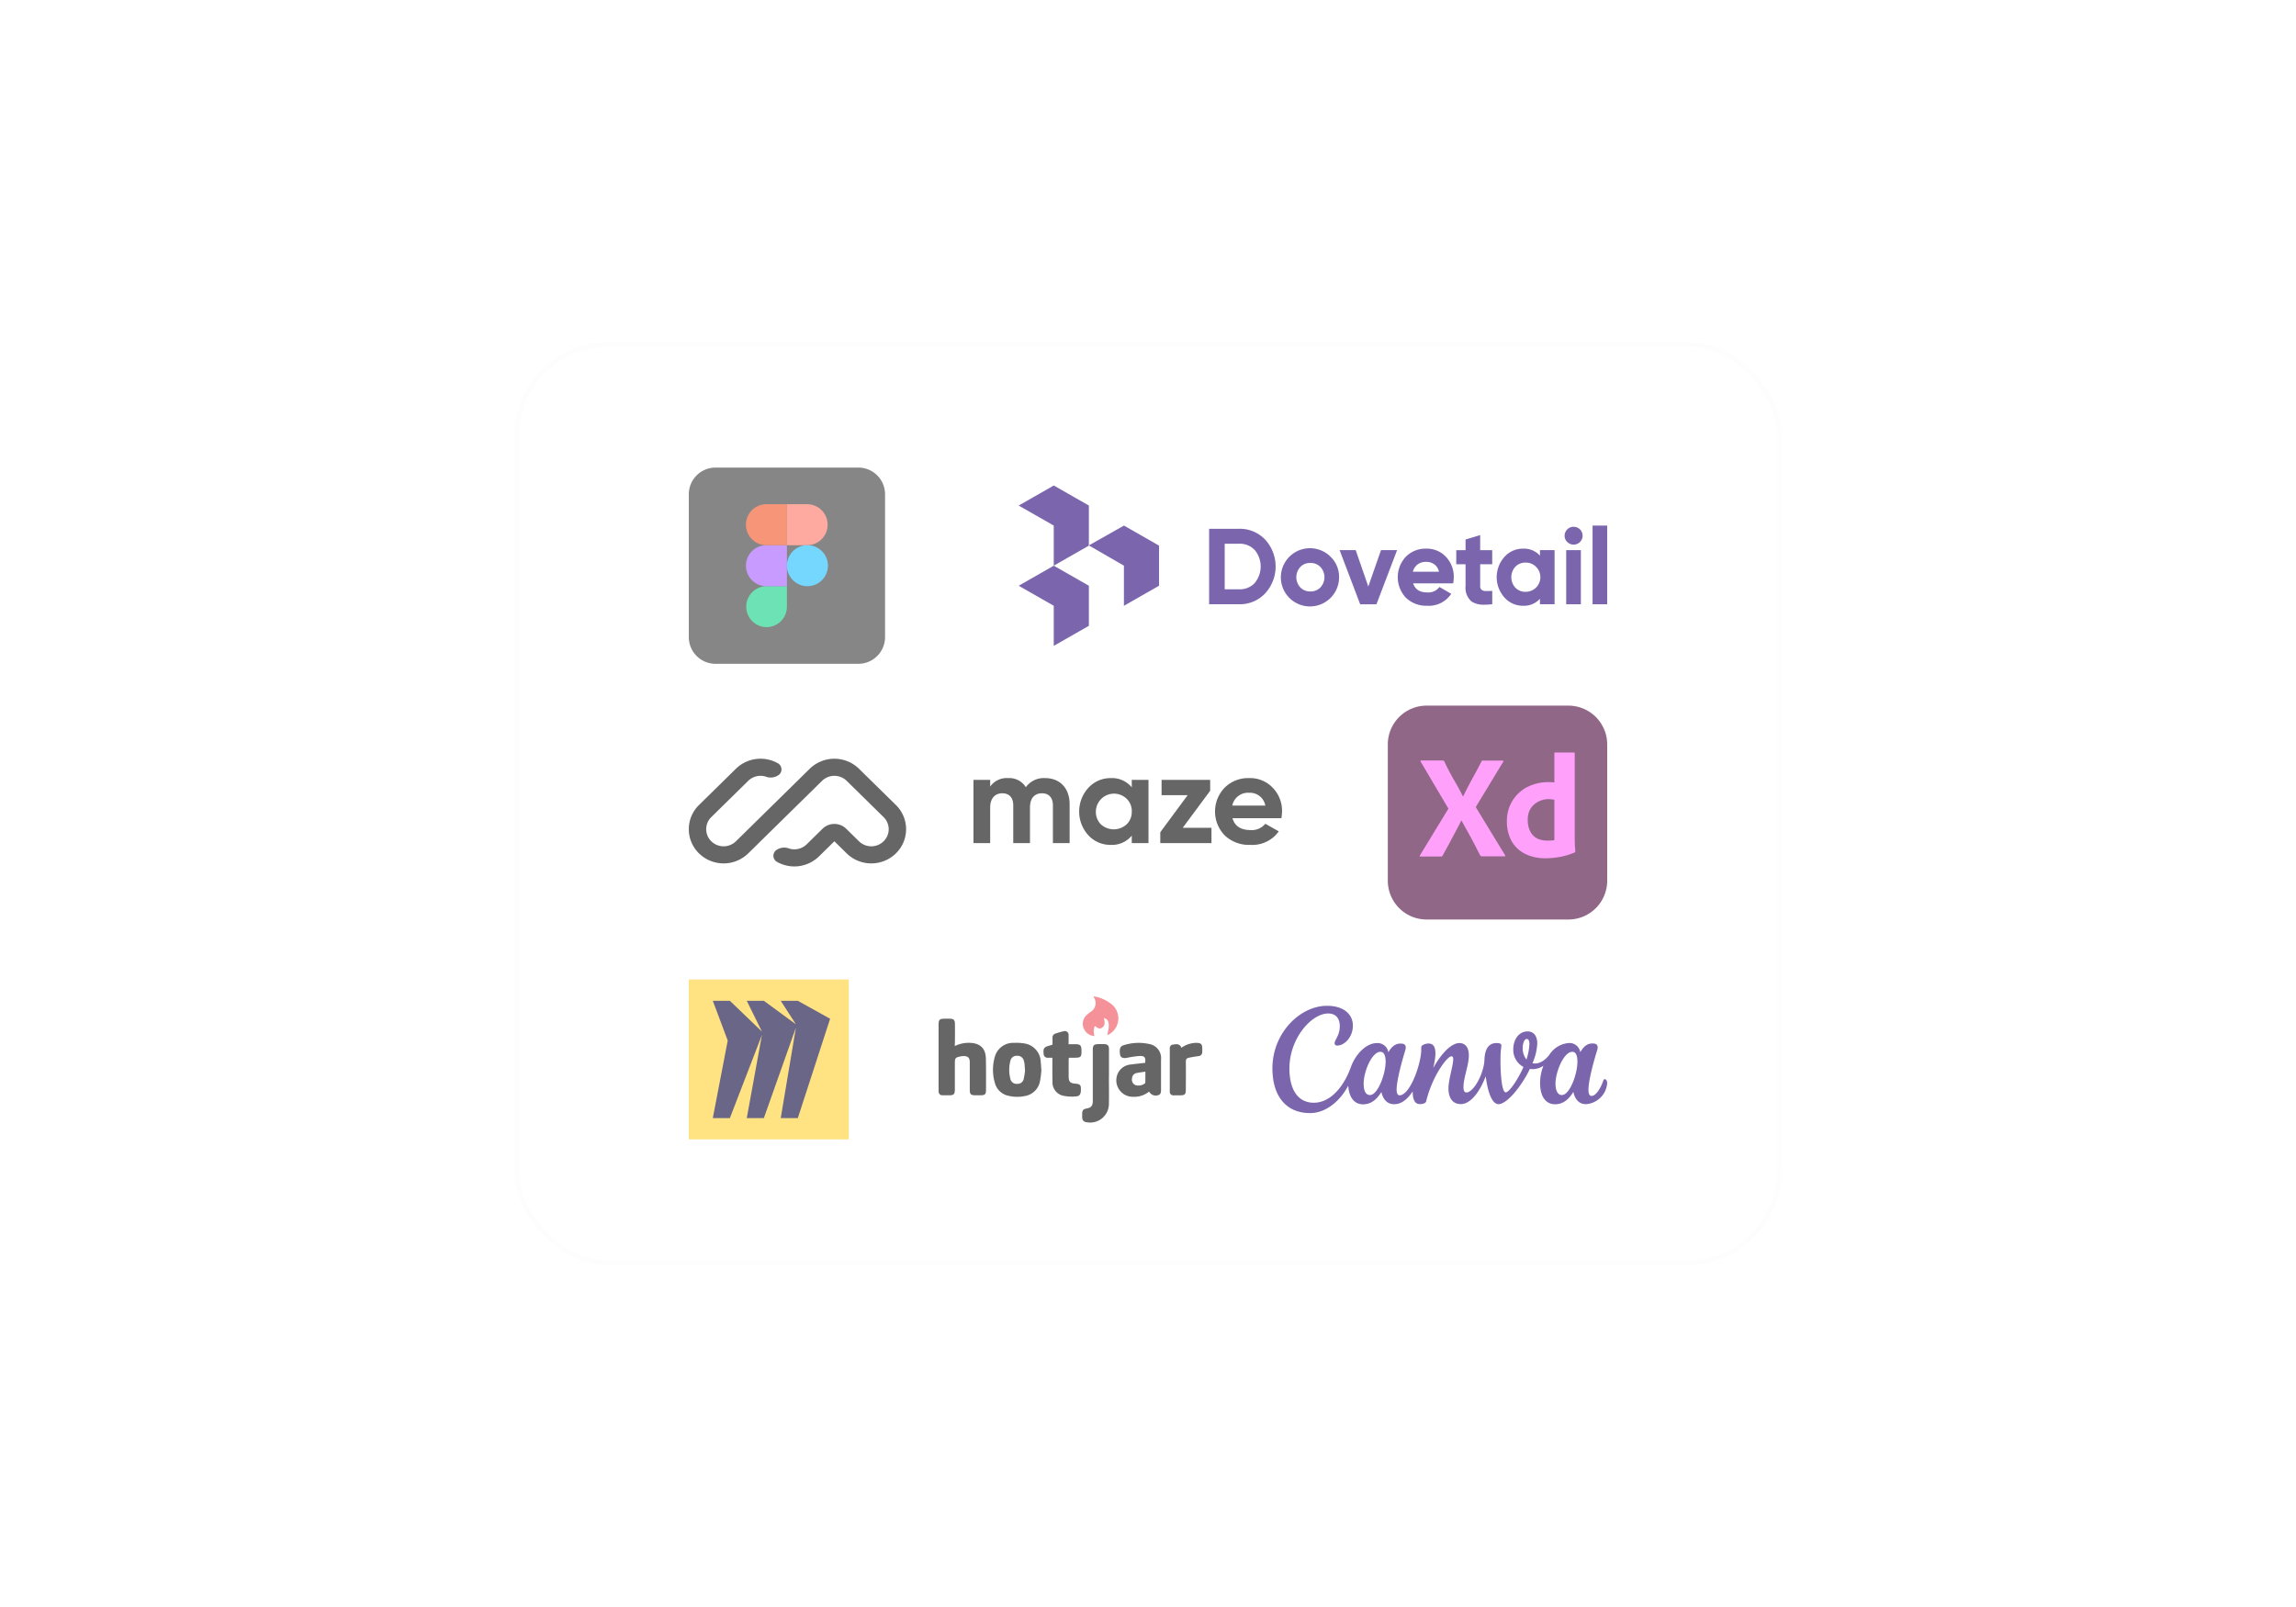 <svg xmlns="http://www.w3.org/2000/svg" viewBox="0 0 500 350"><g style="opacity:0.6"><path d="M310.684,153.684h30.855A8.453,8.453,0,0,1,350,162.145v29.661a8.453,8.453,0,0,1-8.46,8.46H310.684a8.453,8.453,0,0,1-8.46-8.46V162.145A8.453,8.453,0,0,1,310.684,153.684Z" style="fill:#470137"/><path d="M327.346,165.927l-5.972,9.854,6.37,10.451a.343.343,0,0,1,.04.239c-.02.08-.1.02-.219.04h-4.559c-.319,0-.537-.02-.677-.219-.418-.836-.856-1.652-1.274-2.488-.418-.816-.876-1.652-1.354-2.508s-.956-1.712-1.433-2.588h-.04c-.418.856-.876,1.712-1.334,2.568s-.916,1.712-1.354,2.548c-.458.836-.916,1.692-1.374,2.508-.08.199-.239.219-.458.219H309.33c-.08,0-.139.04-.139-.06a.276.276,0,0,1,.04-.219l6.191-10.152-6.032-10.212c-.06-.08-.08-.159-.04-.199a.231.231,0,0,1,.199-.08h4.519a1.175,1.175,0,0,1,.279.04.565.565,0,0,1,.199.179c.378.856.816,1.712,1.274,2.568.478.856.936,1.692,1.433,2.528.478.836.916,1.672,1.334,2.528h.04c.418-.876.856-1.732,1.294-2.568s.896-1.672,1.354-2.508.896-1.692,1.334-2.508a.339.339,0,0,1,.119-.199.38.38,0,0,1,.259-.04h4.2a.183.183,0,0,1,.219.139c.02.02-.02.1-.06.139Z" style="fill:#ff61f6"/><path d="M336.543,186.929a9.897,9.897,0,0,1-4.28-.896,6.94,6.94,0,0,1-3.006-2.707,8.614,8.614,0,0,1-1.095-4.539,8.176,8.176,0,0,1,1.095-4.2,8.267,8.267,0,0,1,3.165-3.086,10.183,10.183,0,0,1,5.036-1.155,3.554,3.554,0,0,1,.418.02c.179.02.378.02.617.04v-6.291c0-.139.06-.219.199-.219H342.734a.178.178,0,0,1,.199.139v18.991c0,.358.02.756.04,1.194.04.418.06.816.08,1.155a.323.323,0,0,1-.199.319,15.204,15.204,0,0,1-3.245.956A17.559,17.559,0,0,1,336.543,186.929Zm1.951-3.981v-8.759a5.09,5.09,0,0,0-.537-.1c-.219-.02-.438-.04-.657-.04a4.907,4.907,0,0,0-2.249.518,4.463,4.463,0,0,0-1.692,1.473,4.413,4.413,0,0,0-.657,2.528,5.547,5.547,0,0,0,.338,2.05,3.891,3.891,0,0,0,.896,1.413,3.439,3.439,0,0,0,1.354.796,5.211,5.211,0,0,0,1.652.259c.299,0,.577-.02.836-.04A1.741,1.741,0,0,0,338.494,182.947Z" style="fill:#ff61f6"/><path d="M152.22,185.864a7.358,7.358,0,0,1,0-10.534l8.04-7.901a7.684,7.684,0,0,1,9.228-1.141,1.534,1.534,0,0,1,.152,2.458,3.029,3.029,0,0,1-2.953.376,3.836,3.836,0,0,0-3.747.941l-8.04,7.901a3.679,3.679,0,0,0-0,5.267,3.838,3.838,0,0,0,5.36,0l16.08-15.801a7.676,7.676,0,0,1,10.72,0l8.04,7.901a7.358,7.358,0,0,1,0,10.534,7.675,7.675,0,0,1-10.72,0l-2.68-2.634-3.35,3.292a7.684,7.684,0,0,1-9.228,1.141,1.534,1.534,0,0,1-.152-2.458,3.029,3.029,0,0,1,2.953-.376,3.836,3.836,0,0,0,3.747-.941l3.446-3.386a3.701,3.701,0,0,1,5.169,0l2.776,2.728a3.838,3.838,0,0,0,5.36,0,3.679,3.679,0,0,0,0-5.267l-8.04-7.901a3.838,3.838,0,0,0-5.36,0l-16.08,15.801A7.675,7.675,0,0,1,152.22,185.864Z" style="fill-rule:evenodd"/><path d="M227.598,169.469a4.814,4.814,0,0,0-4.205,1.983,4.209,4.209,0,0,0-3.838-1.983,4.401,4.401,0,0,0-3.923,1.845v-1.46h-3.641V183.627h3.641v-7.74c0-2.011,1.044-3.112,2.653-3.112,1.496,0,2.371.964,2.371,2.617v8.236h3.641v-7.74c0-2.011.96-3.112,2.625-3.112,1.496,0,2.371.964,2.371,2.617v8.236h3.641v-8.483C232.932,171.7,230.843,169.469,227.598,169.469Z"/><path d="M246.466,171.48a5.584,5.584,0,0,0-4.6-2.011,6.51,6.51,0,0,0-4.854,2.121,7.658,7.658,0,0,0,0,10.329,6.483,6.483,0,0,0,4.854,2.093,5.584,5.584,0,0,0,4.6-2.011v1.625h3.641V169.855h-3.641Zm-6.717,8.07a3.836,3.836,0,0,1-1.101-2.809,3.951,3.951,0,0,1,6.689-2.782,3.647,3.647,0,0,1,1.129,2.782,3.75,3.75,0,0,1-1.129,2.809,4.171,4.171,0,0,1-5.588,0Z"/><path d="M263.54,172.224v-2.369H252.957v3.333h5.673l-5.955,8.07v2.369h11.148v-3.333h-6.265Z"/><path d="M279.045,178.201a9.078,9.078,0,0,0,.141-1.46,7.144,7.144,0,0,0-2.032-5.178,6.731,6.731,0,0,0-5.108-2.093,7.214,7.214,0,0,0-5.362,2.093,7.461,7.461,0,0,0,.028,10.384,7.682,7.682,0,0,0,5.616,2.066,7.068,7.068,0,0,0,6.153-2.947l-2.935-1.653a3.786,3.786,0,0,1-3.161,1.377c-2.173,0-3.5-.854-3.98-2.589Zm-10.696-2.754a3.504,3.504,0,0,1,3.697-2.782,3.393,3.393,0,0,1,3.5,2.782Z"/><path d="M186.936,144.574H155.803A5.82,5.82,0,0,1,150,138.771V107.638a5.82,5.82,0,0,1,5.803-5.803h31.133a5.82,5.82,0,0,1,5.803,5.803v31.133A5.82,5.82,0,0,1,186.936,144.574Z" style="fill:#353535"/><path d="M166.906,136.595a4.462,4.462,0,0,0,4.464-4.464v-4.464h-4.464a4.464,4.464,0,0,0,0,8.927Z" style="fill:#0acf83"/><path d="M162.442,123.205a4.462,4.462,0,0,1,4.464-4.464h4.464v8.927h-4.464A4.462,4.462,0,0,1,162.442,123.205Z" style="fill:#a259ff"/><path d="M162.442,114.277a4.462,4.462,0,0,1,4.464-4.464h4.464v8.927h-4.464A4.462,4.462,0,0,1,162.442,114.277Z" style="fill:#f24e1e"/><path d="M171.369,109.814h4.464a4.464,4.464,0,0,1,0,8.927h-4.464Z" style="fill:#ff7262"/><path d="M180.296,123.205a4.464,4.464,0,1,1-4.464-4.464A4.462,4.462,0,0,1,180.296,123.205Z" style="fill:#1abcfe"/><path d="M273.238,126.985a4.442,4.442,0,0,1-3.373,1.362h-3.159v-9.925h3.159a4.452,4.452,0,0,1,3.373,1.362,5.62,5.62,0,0,1,0,7.188m2.281-9.441a7.553,7.553,0,0,0-5.654-2.364h-6.552v16.436h6.552a7.534,7.534,0,0,0,5.654-2.371,8.664,8.664,0,0,0,0-11.702" style="fill:#230078;fill-rule:evenodd"/><path d="M285.362,128.817a2.938,2.938,0,0,1-2.184-.871,3.283,3.283,0,0,1,0-4.465,2.876,2.876,0,0,1,2.184-.871,2.938,2.938,0,0,1,2.184.871,3.283,3.283,0,0,1,0,4.465,2.949,2.949,0,0,1-2.184.871m4.43-7.527a6.341,6.341,0,1,0,1.818,4.679v-.263a6.086,6.086,0,0,0-1.818-4.417" style="fill:#230078;fill-rule:evenodd"/><path d="M304.244,119.818l-4.493,11.791H296.206l-4.479-11.791h3.504l2.744,7.928,2.765-7.928Z" style="fill:#230078;fill-rule:evenodd"/><path d="M307.679,124.525a2.892,2.892,0,0,1,.988-1.562,3.089,3.089,0,0,1,1.935-.594,2.945,2.945,0,0,1,1.769.56,2.665,2.665,0,0,1,.988,1.59Zm7.216-3.235A5.662,5.662,0,0,0,310.617,119.493a6.019,6.019,0,0,0-4.479,1.776,6.52,6.52,0,0,0,.021,8.909,6.385,6.385,0,0,0,4.686,1.756,5.839,5.839,0,0,0,5.135-2.523l.069-.083-2.585-1.486-.048.062a2.999,2.999,0,0,1-2.53,1.127c-1.7,0-2.73-.657-3.145-1.984h8.709l.021-.09a6.891,6.891,0,0,0,.117-1.244,6.282,6.282,0,0,0-1.693-4.423Z" style="fill:#230078;fill-rule:evenodd"/><path d="M322.339,122.887v4.735a1.028,1.028,0,0,0,.27.802,1.357,1.357,0,0,0,.816.297h.546c.27,0,.567,0,.899-.028h.097v2.91h-.09a13.047,13.047,0,0,1-1.555.097,4.876,4.876,0,0,1-2.861-.691,3.949,3.949,0,0,1-1.306-3.394v-4.721h-2.025V119.825H319.153v-2.322l3.186-.968v3.29h2.62v3.069Z" style="fill:#230078;fill-rule:evenodd"/><path d="M332.23,128.893a2.986,2.986,0,0,1-2.226-.892,3.4,3.4,0,0,1,0-4.576,2.996,2.996,0,0,1,2.226-.892,3.069,3.069,0,0,1,2.246.892,3.18,3.18,0,0,1-2.246,5.467Zm3.131-9.075v1.203A4.701,4.701,0,0,0,331.677,119.493a5.375,5.375,0,0,0-4.057,1.797,6.635,6.635,0,0,0,0,8.84,5.333,5.333,0,0,0,4.05,1.804,4.668,4.668,0,0,0,3.684-1.527v1.196h3.186V119.818Z" style="fill:#230078;fill-rule:evenodd"/><path d="M341.298,118.042a1.854,1.854,0,0,1-.574-1.362,1.897,1.897,0,0,1,.574-1.362,1.799,1.799,0,0,1,1.362-.581,1.939,1.939,0,1,1,0,3.877,1.98,1.98,0,0,1-1.362-.574" style="fill:#230078;fill-rule:evenodd"/><path d="M341.07,131.609h3.193V119.818h-3.193Z" style="fill:#230078;fill-rule:evenodd"/><path d="M346.814,131.609H350V114.468h-3.186Z" style="fill:#230078;fill-rule:evenodd"/><path d="M237.118,136.302l-7.644,4.368v-8.736l-7.637-4.361,7.644-4.368,7.644,4.368v8.73Z" style="fill:#230078;fill-rule:evenodd"/><path d="M252.399,127.573l-7.644,4.368v-8.736l-7.637-4.417,7.644-4.32,7.644,4.368v8.736Z" style="fill:#230078;fill-rule:evenodd"/><path d="M237.118,118.836l-7.644,4.368v-8.736l-7.637-4.361,7.644-4.368,7.644,4.368v8.73Z" style="fill:#230078;fill-rule:evenodd"/><path d="M349.466,235.045a.316.316,0,0,0-.292.243c-.741,2.125-1.761,3.4-2.587,3.4-.474,0-.668-.534-.668-1.372,0-2.089,1.25-6.509,1.882-8.538a2.353,2.353,0,0,0,.122-.644c0-.583-.316-.874-1.118-.874-.862,0-1.773.34-2.671,1.907a2.368,2.368,0,0,0-2.551-1.992,5.53,5.53,0,0,0-4.178,2.55c-1.202,1.579-2.611,2.101-3.68,1.834a11.731,11.731,0,0,0,1.045-4.311c0-1.627-.802-2.611-2.101-2.611-1.98,0-3.122,1.882-3.122,3.874a4.213,4.213,0,0,0,2.223,3.874c-1.288,2.903-3.158,5.526-3.862,5.526-.923,0-1.19-4.494-1.141-7.7.036-1.846.182-1.943.182-2.502,0-.316-.207-.534-1.044-.534-1.943,0-2.55,1.652-2.635,3.534a9.025,9.025,0,0,1-.34,2.125c-.814,2.903-2.49,5.101-3.583,5.101-.51,0-.644-.51-.644-1.166,0-2.089,1.166-4.7,1.166-6.922,0-1.639-.717-2.672-2.065-2.672-1.591,0-3.704,1.895-5.696,5.441.656-2.72.923-5.344-1.02-5.344a2.571,2.571,0,0,0-1.202.316.67.67,0,0,0-.389.668c.182,2.89-2.332,10.299-4.712,10.299-.437,0-.644-.474-.644-1.227,0-2.089,1.251-6.51,1.87-8.526a2.237,2.237,0,0,0,.121-.68c0-.559-.34-.838-1.117-.838-.85,0-1.773.328-2.672,1.895a2.379,2.379,0,0,0-2.563-1.992c-2.15,0-4.542,2.271-5.599,5.222-1.409,3.947-4.251,7.76-8.076,7.76-3.473,0-5.307-2.89-5.307-7.457,0-6.595,4.834-11.975,8.428-11.975,1.712,0,2.538,1.093,2.538,2.769,0,2.028-1.129,2.975-1.129,3.74a.515.515,0,0,0,.583.474c1.554,0,3.4-1.834,3.4-4.336s-2.028-4.324-5.623-4.324c-5.927,0-11.902,5.963-11.902,13.614,0,6.084,3,9.752,8.198,9.752,3.546,0,6.631-2.757,8.307-5.963.194,2.66,1.397,4.056,3.243,4.056,1.64,0,2.963-.972,3.983-2.696.389,1.797,1.421,2.672,2.769,2.672,1.542,0,2.83-.972,4.056-2.793-.024,1.421.304,2.769,1.542,2.769.583,0,1.275-.134,1.397-.644,1.299-5.38,4.518-9.764,5.501-9.764.291,0,.376.279.376.607,0,1.457-1.032,4.457-1.032,6.364,0,2.065.874,3.437,2.696,3.437,2.016,0,4.056-2.465,5.416-6.06.425,3.364,1.348,6.072,2.794,6.072,1.773,0,4.918-3.728,6.825-7.675a4.099,4.099,0,0,0,2.951-.692,10.122,10.122,0,0,0-.729,3.704c0,3.668,1.749,4.688,3.255,4.688,1.639,0,2.964-.972,3.984-2.696.34,1.554,1.19,2.672,2.769,2.672A4.984,4.984,0,0,0,350,235.907C349.976,235.373,349.745,235.045,349.466,235.045Zm-51.117,3.449c-.996,0-1.384-1.008-1.384-2.49,0-2.599,1.773-6.922,3.656-6.922.814,0,1.129.959,1.129,2.15C301.75,233.855,300.061,238.494,298.349,238.494Zm34.066-7.736a3.935,3.935,0,0,1-.814-2.526c0-1.057.389-1.943.851-1.943.461,0,.607.462.607,1.093A12.635,12.635,0,0,1,332.415,230.758Zm7.711,7.736c-.995,0-1.384-1.154-1.384-2.49,0-2.502,1.773-6.922,3.668-6.922.826,0,1.105.959,1.105,2.15C343.527,233.855,341.863,238.494,340.126,238.494Z" style="fill:#230078"/><path d="M150,213.327h34.838v34.838H150Z" style="fill:#ffd02f"/><path d="M173.739,217.972h-3.719l3.302,5.117-6.98-5.117h-3.719l3.302,6.705-6.98-6.705h-3.719l3.247,8.656-3.247,16.892h3.719l6.98-18.112-3.302,18.112h3.719l6.98-19.699-3.302,19.699H173.739l7.034-21.639Z" style="fill:#050038"/><path d="M207.929,227.824a6.84,6.84,0,0,1,3.299-.695c2.206.076,3.418,1.195,3.466,3.389.054,2.299.037,4.578.028,6.875,0,.935-.246,1.15-1.169,1.15h-1.28c-.816,0-1.07-.249-1.087-1.07v-6.154c0-.952-.449-1.344-1.412-1.305a3.188,3.188,0,0,0-.5.048c-1.262.257-1.336.347-1.336,1.635v5.485c0,1.172-.201,1.37-1.356,1.37h-1.279c-.602,0-.867-.282-.907-.904V223.155c0-1.059.226-1.282,1.268-1.282h1.13c.876,0,1.144.246,1.161,1.13.025,1.325,0,2.649,0,3.971A8.401,8.401,0,0,0,207.929,227.824Z"/><path d="M226.785,233.194c-.076.61-.122,1.392-.283,2.155a4.002,4.002,0,0,1-3.302,3.361,7.973,7.973,0,0,1-3.548-.045,3.852,3.852,0,0,1-3.011-2.858,10.111,10.111,0,0,1,0-5.632,4.132,4.132,0,0,1,4.206-3.042,10.193,10.193,0,0,1,2.333.144,4.184,4.184,0,0,1,3.463,4.053C226.709,231.903,226.728,232.456,226.785,233.194Zm-3.565.045c-.04-.63-.062-1.059-.102-1.483a3.617,3.617,0,0,0-.136-.655,1.412,1.412,0,0,0-1.5-1.155,1.378,1.378,0,0,0-1.46,1.13,7.911,7.911,0,0,0,0,3.87,1.37,1.37,0,0,0,1.503,1.11,1.344,1.344,0,0,0,1.412-1.084,16.303,16.303,0,0,0,.283-1.734h0Z"/><path d="M249.378,231.482c.155-1.181-.107-1.545-1.246-1.491a22.119,22.119,0,0,0-2.76.409c-.771.138-1.336-.056-1.443-.655-.175-.988-.107-1.836.686-2.073a10.732,10.732,0,0,1,5.68-.283,3.098,3.098,0,0,1,2.542,3.389v6.541c0,.494,0,1.003-.587,1.195a1.635,1.635,0,0,1-1.827-.503l-.181-.263a5.194,5.194,0,0,1-3.545,1.13,3.582,3.582,0,0,1-3.172-5.276,3.417,3.417,0,0,1,2.861-1.765C247.392,231.688,248.389,231.595,249.378,231.482Zm.054,1.926c-.675.102-1.268.158-1.844.283a1.226,1.226,0,0,0-1.068,1.189,1.299,1.299,0,0,0,.768,1.463,2.337,2.337,0,0,0,2.042-.384.455.455,0,0,0,.085-.254c.017-.743.017-1.483.017-2.305h0Z"/><path d="M229.205,227.525v-1.46a.896.896,0,0,1,.675-.972,18.127,18.127,0,0,1,1.754-.491.816.816,0,0,1,1.068.873c.02.63,0,1.254,0,1.955h1.675c.816.02,1.096.282,1.13,1.13.045,1.717-.048,1.813-1.746,1.813h-.986a4.276,4.276,0,0,0-.054.463v3.624c0,1.13.339,1.474,1.438,1.553.963.071,1.226.283,1.226,1.068.034,1.251-.22,1.675-1.226,1.734a9.514,9.514,0,0,1-2.387-.121,2.978,2.978,0,0,1-2.57-3.121c-.048-1.508-.02-3.019-.025-4.519v-.678h-.989a.847.847,0,0,1-.912-.774v-.076c-.136-1.155.071-1.463,1.169-1.774Z"/><path d="M241.489,234.549c0,1.957.037,3.915,0,5.872a4.087,4.087,0,0,1-4.745,4.016c-.788-.099-1.068-.409-1.079-1.226v-.726c.034-.683.246-.921.924-1.045,1.045-.195,1.387-.588,1.39-1.68V228.629c0-.943.24-1.195,1.186-1.226h1.285c.76.034,1.045.311,1.051,1.076v6.033Z"/><path d="M257.267,228.203a5.723,5.723,0,0,1,3.166-1.07c1.13,0,1.39.237,1.387,1.356v.503c0,.723-.299.98-1.006,1.054a19.118,19.118,0,0,0-1.977.347c-.438.093-.604.359-.596.847.034,2.042,0,4.067,0,6.098,0,.997-.218,1.206-1.226,1.226h-1.455a.76.76,0,0,1-.816-.847v-9.394a.76.76,0,0,1,.699-.816l.002-0h.034C256.182,227.386,256.922,227.276,257.267,228.203Z"/><path d="M241.111,225.415c.638-2.293.41-3.449-.712-3.672.172.78.364,1.579-.455,2.118-.429.282-.768.175-1.528-.41a3.264,3.264,0,0,0-.071,2.206,2.733,2.733,0,0,1-2.347-1.695,2.502,2.502,0,0,1,.565-2.791,6.948,6.948,0,0,1,.847-.732,2.243,2.243,0,0,0,.816-3.197,1.881,1.881,0,0,1-.071-.243,8.213,8.213,0,0,1,3.748,1.59,3.971,3.971,0,0,1-.537,6.756A.735.735,0,0,0,241.111,225.415Z" style="fill:#ee4854"/></g><rect x="112.5" y="75" width="275" height="200" rx="20" style="fill:none;stroke:#fafafa;stroke-miterlimit:10;opacity:0.25"/></svg>